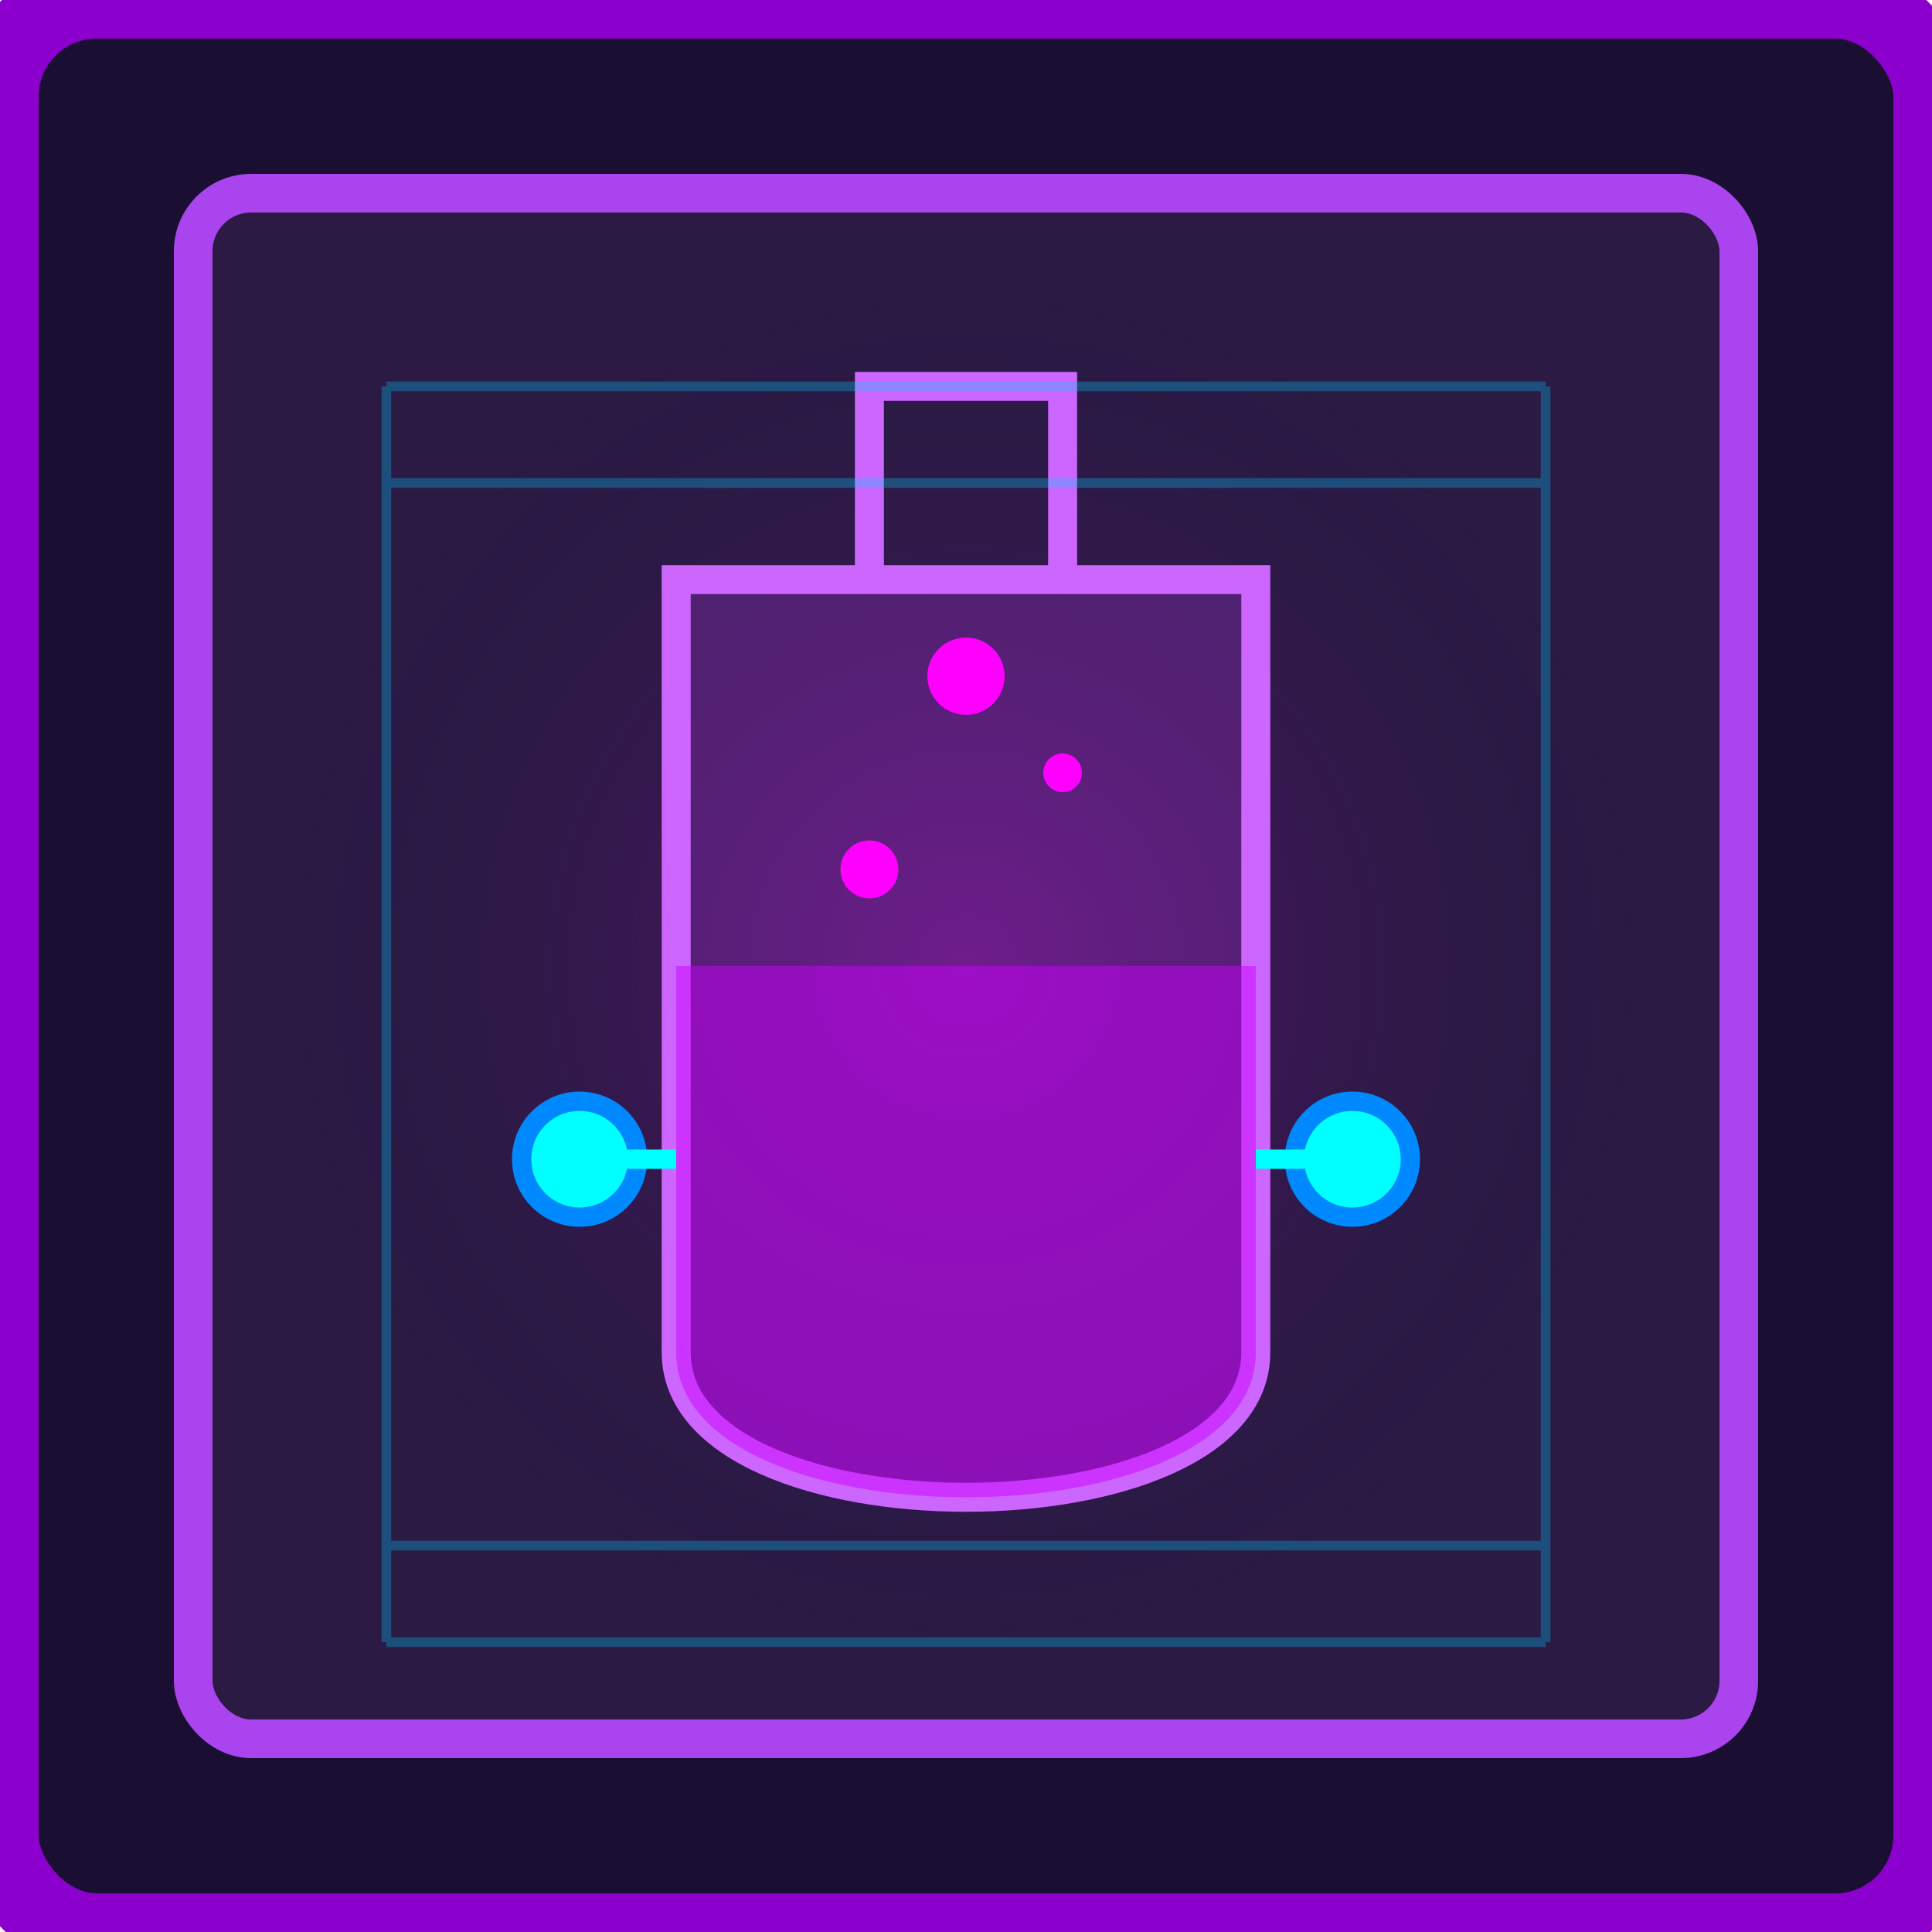 <?xml version="1.0" encoding="UTF-8" standalone="no"?>
<svg xmlns="http://www.w3.org/2000/svg" width="100" height="100" viewBox="0 0 100 100">
  <rect width="100" height="100" rx="5" ry="5" fill="#1a0f33" stroke="#8b00cc" stroke-width="4"/>
  <rect x="10" y="10" width="80" height="80" rx="3" ry="3" fill="#2a1a44" stroke="#aa44ee" stroke-width="2"/>
  
  <!-- Background glow -->
  <rect x="15" y="15" width="70" height="70" rx="2" ry="2" fill="url(#gradient)" opacity="0.3"/>
  
  <!-- Define gradient for background glow -->
  <defs>
    <radialGradient id="gradient" cx="50%" cy="50%" r="50%" fx="50%" fy="50%">
      <stop offset="0%" style="stop-color:#ff00ff; stop-opacity:0.8" />
      <stop offset="100%" style="stop-color:#1a0f33; stop-opacity:0" />
    </radialGradient>
  </defs>
  
  <!-- Distilling apparatus -->
  <g>
    <!-- Container/flask -->
    <path d="M35,30 H65 V70 C65,80 35,80 35,70 Z" fill="#9933cc" fill-opacity="0.3" stroke="#cc66ff" stroke-width="1.5"/>
    
    <!-- Liquid inside -->
    <path d="M35,50 H65 V70 C65,80 35,80 35,70 Z" fill="#cc00ff" fill-opacity="0.5"/>
    
    <!-- Tube on top -->
    <path d="M45,30 V20 H55 V30" fill="none" stroke="#cc66ff" stroke-width="1.5"/>
    
    <!-- Distilling droplets -->
    <circle cx="50" cy="35" r="2" fill="#ff00ff"/>
    <circle cx="45" cy="45" r="1.5" fill="#ff00ff"/>
    <circle cx="55" cy="40" r="1" fill="#ff00ff"/>
    
    <!-- Energy nodes -->
    <circle cx="30" cy="60" r="3" fill="#00ffff" stroke="#0088ff" stroke-width="1"/>
    <circle cx="70" cy="60" r="3" fill="#00ffff" stroke="#0088ff" stroke-width="1"/>
    
    <!-- Connection lines -->
    <path d="M30,60 H35" stroke="#00ffff" stroke-width="1"/>
    <path d="M65,60 H70" stroke="#00ffff" stroke-width="1"/>
  </g>
  
  <!-- Digital elements -->
  <g stroke="#00ccff" stroke-width="0.5" opacity="0.3">
    <path d="M20,20 H80" />
    <path d="M20,25 H80" />
    <path d="M20,80 H80" />
    <path d="M20,85 H80" />
    <path d="M20,20 V85" />
    <path d="M80,20 V85" />
  </g>
</svg>